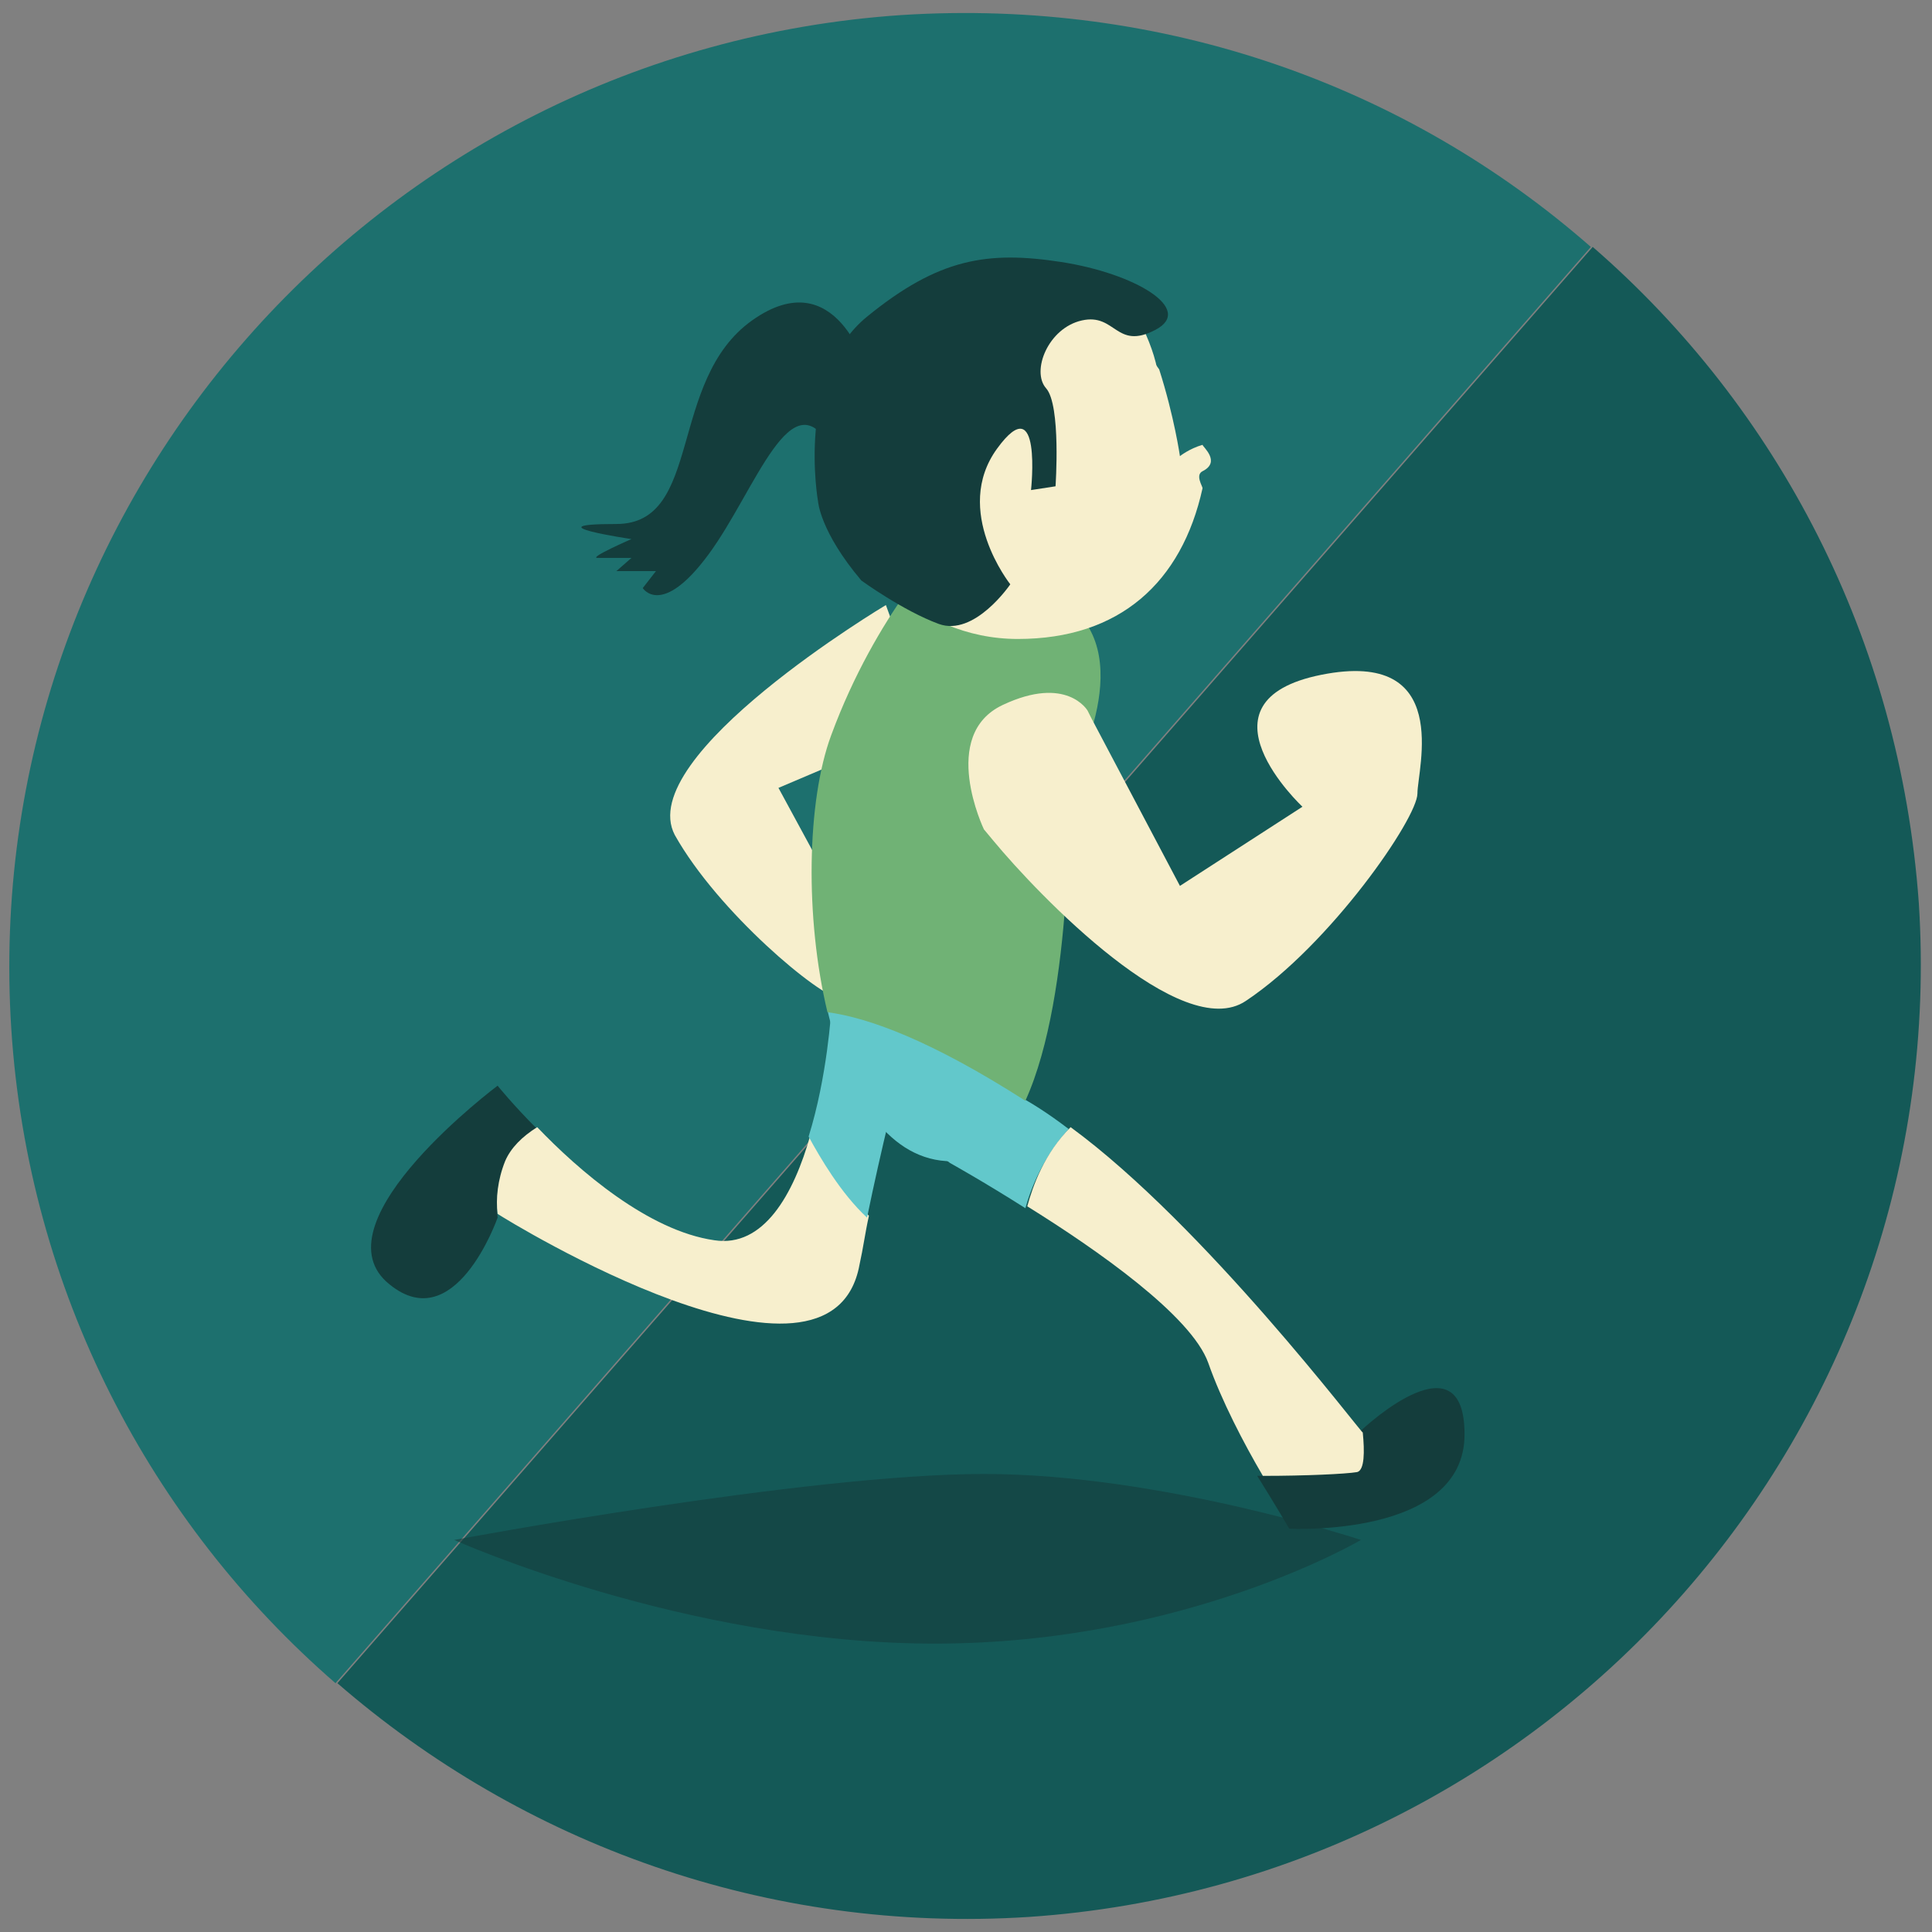 <?xml version="1.0" encoding="utf-8"?>
<!-- Generator: Adobe Illustrator 19.1.0, SVG Export Plug-In . SVG Version: 6.00 Build 0)  -->
<svg version="1.1" id="Layer_1" xmlns:sketch="http://www.bohemiancoding.com/sketch/ns"
	 xmlns="http://www.w3.org/2000/svg" xmlns:xlink="http://www.w3.org/1999/xlink" x="0px" y="0px" viewBox="-138.1 345 102.5 102.5"
	 style="enable-background:new -138.1 345 102.5 102.5;" xml:space="preserve">
<rect x="-138.1" y="345" width="102.5" height="102.5" fill="#808080" stroke="none"/>
<style type="text/css">
	.st0{fill:#1D706E;}
	.st1{fill:#145957;}
	.st2{opacity:0.6;fill:#143D3C;}
	.st3{fill:#62C8CB;}
	.st4{fill:#F7EFCD;}
	.st5{fill:#143D3C;}
	.st6{fill:#70B275;}
</style>
<title>Slice 1</title>
<desc>Created with Sketch.</desc>
<g>
	<path class="st0" d="M-90.3,345.8c-27.9,1.9-49,26-47.2,53.8c0.9,13.9,7.4,26.2,17.2,34.7l66.6-76.2
		C-63.4,349.6-76.3,344.9-90.3,345.8z"/>
	<path class="st1" d="M-53.6,358.1l-66.6,76.2c9.8,8.5,22.8,13.3,36.7,12.4c27.9-1.9,49-26,47.2-53.8
		C-37.3,378.9-43.8,366.6-53.6,358.1z"/>
</g>
<path class="st2" d="M-114,426.7c0,0,12.2,5.5,25.5,5.5s22.6-5.5,22.6-5.5s-10.6-3.5-20-3.5S-114,426.7-114,426.7z"/>
<g>
	<path class="st3" d="M-87.9,406.6c1.9,0.2,3.2-1.2,4.2-3.3c-4.9-3.2-8.3-4.4-10.5-4.7C-93.2,402.9-91.1,406.4-87.9,406.6z"/>
</g>
<g>
	<path class="st4" d="M-77.8,361.7c-0.5-0.5-1.1-0.9-1.8-1.2l2.9,4.1C-76.9,363.6-77.3,362.7-77.8,361.7z"/>
</g>
<path class="st5" d="M-66,421c0.2,0.9,0.2,1.9-0.4,2.1c-0.6,0.1-2.7,0.2-5,0.2c1,1.6,1.7,2.8,1.7,2.8s9.3,0.5,9.3-5
	C-60.4,415.9-65.5,420.5-66,421z"/>
<path class="st5" d="M-111.3,406.7c0.3-0.7,0.9-1.3,1.7-1.8c-1.3-1.3-2.1-2.3-2.1-2.3s-9.5,7.1-5.9,10.4c3.6,3.2,5.9-3.4,5.9-3.4
	s0,0,0,0C-111.8,408.7-111.7,407.7-111.3,406.7z"/>
<g>
	<path class="st4" d="M-100.2,410.8c-3.5-0.5-7.2-3.7-9.4-6c-0.8,0.5-1.4,1.1-1.7,1.8c-0.4,1-0.5,2-0.4,2.8
		c0.6,0.4,17.7,10.9,19.2,2.7c0.2-0.9,0.3-1.7,0.5-2.6c-1.4-1.4-2.5-3.2-3.1-4.3C-96,408.4-97.6,411.2-100.2,410.8z"/>
	<path class="st3" d="M-94,398.6c0,0-0.2,3.5-1.2,6.7c0.6,1.1,1.7,3,3.1,4.3c1.5-7.3,3.4-13.6,3.4-13.6L-94,398.6z"/>
</g>
<g>
	<path class="st3" d="M-87.2,402.2c-7-0.2-0.5,4.5-0.5,4.5s1.8,1,4,2.4c0.3-1.1,1-2.8,2.3-4.2C-83.5,403.3-85.5,402.2-87.2,402.2z"
		/>
	<path class="st4" d="M-65.8,421C-65.9,421.1-65.9,421.1-65.8,421c-0.1,0-8.4-11-15.5-16.2c-1.4,1.4-2,3.1-2.3,4.2
		c3.7,2.3,8.7,5.8,9.6,8.3c0.7,2,1.9,4.3,2.9,6c2.3,0,4.4-0.1,5-0.2C-65.7,423-65.7,422-65.8,421z"/>
</g>
<path class="st4" d="M-91.1,377.1c0,0-13.4,8-11.2,12.2c2.3,4.1,7.7,8.6,8.8,8.7c1.1,0.1,6.5,2.3,5.9-3.9s-6-1.4-6-1.4l-3.2-5.9
	l8-3.4"/>
<path class="st6" d="M-81.4,386.6c0,0,3.8-6.6,0-9.5c-3.7-3-3.7-3-3.7-3l-2.8-0.3c0,0-3.7,3.7-6.1,10.2c-1.3,3.5-1.4,9.7-0.2,14.7
	c2.2,0.3,5.5,1.5,10.5,4.7C-81.1,397.7-81.4,386.6-81.4,386.6z"/>
<path class="st4" d="M-75.5,369.2c0,0-0.3-2.1-1.1-4.6l-2.9-4.1c-1.4-0.7-2.9-1.2-4.6-1.2c-5.4,0-9.8,4.4-9.8,9.8s4.4,9.8,9.8,9.8
	c5.4,0,8.7-3,9.8-8c0-0.1-0.4-0.7,0-0.9c1-0.5,0-1.3,0-1.4C-75,368.8-75.5,369.2-75.5,369.2z"/>
<path class="st5" d="M-92.4,375.8c0,0,2.2,1.6,4.1,2.3s3.8-2.1,3.8-2.1s-3.1-3.9-0.7-7.2c2.4-3.3,1.8,2.2,1.8,2.2l1.3-0.2
	c0,0,0.3-4.3-0.5-5.2c-0.8-0.9,0.1-3.2,1.9-3.6c1.8-0.4,1.8,1.6,3.9,0.5s-1.1-3-5-3.6c-3.9-0.6-6.5-0.2-10.3,2.9
	c-3.8,3.1-2.6,9.8-2.6,9.8S-94.6,373.2-92.4,375.8z"/>
<path class="st4" d="M-85.9,389c0,0-2.4-5,1-6.6s4.5,0.3,4.5,0.3l0.2,0.4l4.7,8.9l6.5-4.2c0,0-6-5.6,1-7c7-1.4,5.1,5,5.1,6.3
	s-4.6,8-9.1,11c-3.4,2.3-11-5.6-13.4-8.5L-85.9,389z"/>
<path class="st5" d="M-92.1,364.7c0,0-1.6-5.9-6.1-2.7s-2.6,10.8-7.2,10.8s0.8,0.8,0.8,0.8s-2.3,1-1.8,1s1.8,0,1.8,0l-0.8,0.7h2.1
	l-0.7,0.9c0,0,1,1.6,3.5-1.8s4.4-9.5,6.5-5.6"/>
</svg>
